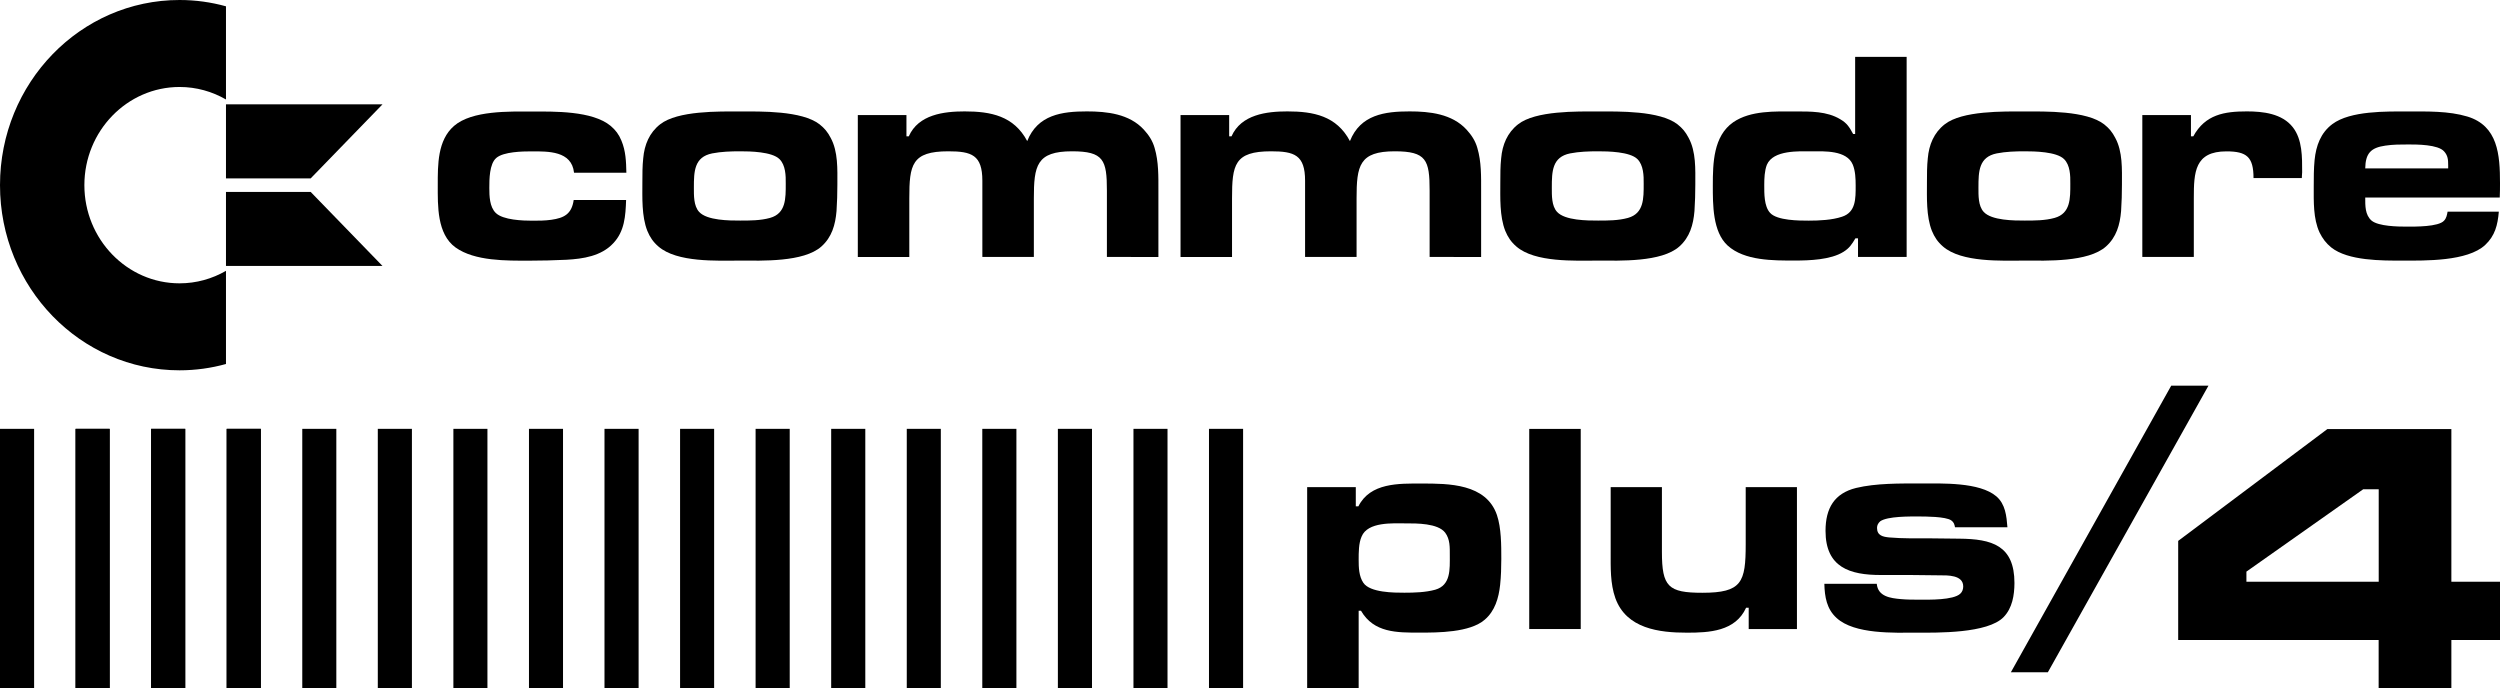 <?xml version="1.0" encoding="utf-8"?>
<!-- Generator: Adobe Illustrator 25.0.0, SVG Export Plug-In . SVG Version: 6.00 Build 0)  -->
<svg version="1.1" id="Layer_1" xmlns="http://www.w3.org/2000/svg" xmlns:xlink="http://www.w3.org/1999/xlink" x="0px" y="0px"
	 viewBox="0 0 3840 1057" style="enable-background:new 0 0 3840 1057;" xml:space="preserve">
<style type="text/css">
	.st0{fill-rule:evenodd;clip-rule:evenodd;fill:#14A3FD;}
	.st1{fill-rule:evenodd;clip-rule:evenodd;fill:#48CC31;}
	.st2{fill-rule:evenodd;clip-rule:evenodd;fill:#F2F540;}
	.st3{fill-rule:evenodd;clip-rule:evenodd;fill:#FD7801;}
	.st4{fill-rule:evenodd;clip-rule:evenodd;fill:#FD2537;}
	.st5{fill-rule:evenodd;clip-rule:evenodd;fill:#21ADCA;}
	.st6{fill-rule:evenodd;clip-rule:evenodd;fill:#2EB897;}
	.st7{fill-rule:evenodd;clip-rule:evenodd;fill:#3BC264;}
	.st8{fill-rule:evenodd;clip-rule:evenodd;fill:#6AD434;}
	.st9{fill-rule:evenodd;clip-rule:evenodd;fill:#8BDC37;}
	.st10{fill-rule:evenodd;clip-rule:evenodd;fill:#AEE53A;}
	.st11{fill-rule:evenodd;clip-rule:evenodd;fill:#D0ED3D;}
	.st12{fill-rule:evenodd;clip-rule:evenodd;fill:#F5D630;}
	.st13{fill-rule:evenodd;clip-rule:evenodd;fill:#F8B621;}
	.st14{fill-rule:evenodd;clip-rule:evenodd;fill:#FA9711;}
	.st15{fill-rule:evenodd;clip-rule:evenodd;fill:#FD5C13;}
	.st16{fill-rule:evenodd;clip-rule:evenodd;fill:#FD4125;}
	.st17{fill-rule:evenodd;clip-rule:evenodd;fill:#0F2166;}
	.st18{fill-rule:evenodd;clip-rule:evenodd;fill:#1D4C59;}
	.st19{fill-rule:evenodd;clip-rule:evenodd;fill:#2C774C;}
	.st20{fill-rule:evenodd;clip-rule:evenodd;fill:#3AA13E;}
	.st21{fill:#FFFFFF;}
	.st22{fill-rule:evenodd;clip-rule:evenodd;}
	.st23{fill-rule:evenodd;clip-rule:evenodd;fill:#FFFFFF;}
	.st24{fill:#0F2166;}
	.st25{fill:#FD2537;}
</style>
<g>
	<g>
		<g>
			<g>
				<polygon class="st22" points="168.4,658.7 168.4,658.7 168.4,1057 116.1,1057 116.1,658.7 				"/>
			</g>
			<g>
				<polygon class="st22" points="284.5,658.7 284.5,658.7 284.5,1057 232.1,1057 232.1,658.7 				"/>
			</g>
			<g>
				<polygon class="st22" points="400.6,658.7 400.6,658.7 400.6,1057 348.2,1057 348.2,658.7 				"/>
			</g>
		</g>
		<g>
			<g>
				<g>
					<polygon class="st22" points="52.4,658.7 52.4,658.7 52.4,1057 0,1057 0,658.7 					"/>
					<polygon class="st22" points="168.4,658.7 168.4,658.7 168.4,1057 116.1,1057 116.1,658.7 					"/>
					<polygon class="st22" points="284.5,658.7 284.5,658.7 284.5,1057 232.1,1057 232.1,658.7 					"/>
					<polygon class="st22" points="400.6,658.7 400.6,658.7 400.6,1057 348.2,1057 348.2,658.7 					"/>
					<polygon class="st22" points="516.6,658.7 516.6,658.7 516.6,1057 464.3,1057 464.3,658.7 					"/>
				</g>
			</g>
			<g>
				<polygon class="st22" points="632.7,658.7 632.7,658.7 632.7,1057 580.3,1057 580.3,658.7 				"/>
			</g>
			<g>
				<polygon class="st22" points="748.7,658.7 748.7,658.7 748.7,1057 696.4,1057 696.4,658.7 				"/>
			</g>
			<g>
				<polygon class="st22" points="864.8,658.7 864.8,658.7 864.8,1057 812.5,1057 812.5,658.7 				"/>
			</g>
			<g>
				<polygon class="st22" points="980.9,658.7 980.9,658.7 980.9,1057 928.5,1057 928.5,658.7 				"/>
			</g>
		</g>
		<g>
			<g>
				<polygon class="st22" points="1096.9,658.7 1096.9,658.7 1096.9,1057 1044.6,1057 1044.6,658.7 				"/>
			</g>
			<g>
				<polygon class="st22" points="1213,658.7 1213,658.7 1213,1057 1160.6,1057 1160.6,658.7 				"/>
			</g>
			<g>
				<polygon class="st22" points="1329.1,658.7 1329.1,658.7 1329.1,1057 1276.7,1057 1276.7,658.7 				"/>
			</g>
			<g>
				<polygon class="st22" points="1445.1,658.7 1445.1,658.7 1445.1,1057 1392.8,1057 1392.8,658.7 				"/>
			</g>
		</g>
		<g>
			<polygon class="st22" points="1561.2,658.7 1561.2,658.7 1561.2,1057 1508.8,1057 1508.8,658.7 			"/>
			<polygon class="st22" points="1677.3,658.7 1677.3,658.7 1677.3,1057 1624.9,1057 1624.9,658.7 			"/>
			<polygon class="st22" points="1793.3,658.7 1793.3,658.7 1793.3,1057 1741,1057 1741,658.7 			"/>
			<polygon class="st22" points="1909.4,658.7 1909.4,658.7 1909.4,1057 1857,1057 1857,658.7 			"/>
		</g>
	</g>
	<g>
		<path d="M881.7,265.2c-3.6-33.6-39.8-32.7-65.3-32.7c-13.9,0-42.9,0.5-54.1,10.1c-10.7,9.2-10.7,33.2-10.7,46.1
			c0,12.4,0.4,29,9.8,38.3c11.2,11.1,42,12,56.3,12c9.8,0,19.2,0,29.1-1.4c19.7-2.8,31.3-8.8,34.4-30.4h80.5
			c-0.9,24.4-2.2,47.9-19.7,66.4c-18.3,19.8-46.5,24-72,25.4c-19.2,0.9-38,1.4-57.2,1.4c-34.4,0-83.6,0.9-113.1-20.3
			c-28.6-20.7-27.3-64.1-27.3-95.9c0-31.3-0.4-68.7,25-90.8c27.7-24,85.4-22.1,119.4-22.1s93-1.4,121.2,22.1
			c7.6,6.5,12.5,12.9,16.5,22.6c6.7,16.1,7.2,31.8,7.6,49.3H881.7z"/>
		<path d="M1284.9,324.2c-1.8,21.2-7.2,40.1-23.2,54.4c-27.3,24.4-91.6,21.7-125.2,21.7c-34.9,0-96.6,3.2-125.2-21.7
			c-8-6.9-13-14.3-17-24c-8.9-22.6-7.6-51.2-7.6-75.1c0-12,0-24.4,1.3-36.4c1.8-20.7,9.4-39.2,25.9-52.1
			c26.8-21.2,90.8-19.8,122.5-19.8c32.2,0,95.2-1.4,122.5,19.8c7.6,6,12.5,12,17,20.7c11.6,21.2,10.3,48.4,10.3,71.9
			C1286.2,297,1285.8,310.8,1284.9,324.2z M1197.3,244.4c-11.6-11.5-45.6-12-60.4-12c-14.3,0-29.1,0.5-42.9,3.2
			c-27.7,5.5-28.2,27.7-28.2,52.5c0,12-0.4,28.1,8,37.3c12.1,13.4,46.9,13.4,63,13.4c15.2,0,31.3,0,46-4.1
			c24.6-6.9,24.1-30,24.1-52.5C1207.1,269.8,1206.7,253.7,1197.3,244.4z"/>
		<path d="M1700.2,394.7V292.8c0-47-4.9-60.4-53.6-60.4c-54.5,0-58.6,22.1-58.6,72.4v89.9h-79.1V292.8v-15.2
			c0-39.6-16.5-45.2-52.3-45.2c-56.3,0-59.9,20.7-59.9,72.4v89.9h-79.1v-218h74.7v32.7h3.6c14.8-33.6,54.1-38.3,85.8-38.3
			c40.2,0,75.6,6.9,96.1,45.6c16.1-40.6,53.6-45.6,91.6-45.6c30.8,0,65.3,3.7,87.6,28.1c7.6,8.3,13.4,17.1,16.5,28.1
			c6.3,21.2,5.8,43.8,5.8,65.5v101.9H1700.2z"/>
		<path d="M2195.9,394.7V292.8c0-47-4.9-60.4-53.6-60.4c-54.5,0-58.6,22.1-58.6,72.4v89.9h-79.1V292.8v-15.2
			c0-39.6-16.5-45.2-52.3-45.2c-56.3,0-59.9,20.7-59.9,72.4v89.9h-79.1v-218h74.7v32.7h3.6c14.8-33.6,54.1-38.3,85.8-38.3
			c40.2,0,75.6,6.9,96.1,45.6c16.1-40.6,53.6-45.6,91.6-45.6c30.8,0,65.3,3.7,87.6,28.1c7.6,8.3,13.4,17.1,16.5,28.1
			c6.3,21.2,5.8,43.8,5.8,65.5v101.9H2195.9z"/>
		<path d="M2602.7,324.2c-1.8,21.2-7.2,40.1-23.2,54.4c-27.3,24.4-91.6,21.7-125.2,21.7c-34.9,0-96.6,3.2-125.2-21.7
			c-8-6.9-13-14.3-17-24c-8.9-22.6-7.6-51.2-7.6-75.1c0-12,0-24.4,1.3-36.4c1.8-20.7,9.4-39.2,25.9-52.1
			c26.8-21.2,90.8-19.8,122.5-19.8c32.2,0,95.2-1.4,122.5,19.8c7.6,6,12.5,12,17,20.7c11.6,21.2,10.3,48.4,10.3,71.9
			C2604,297,2603.6,310.8,2602.7,324.2z M2515.1,244.4c-11.6-11.5-45.6-12-60.4-12c-14.3,0-29.1,0.5-42.9,3.2
			c-27.7,5.5-28.2,27.7-28.2,52.5c0,12-0.4,28.1,8,37.3c12.1,13.4,46.9,13.4,63,13.4c15.2,0,31.3,0,46-4.1
			c24.6-6.9,24.1-30,24.1-52.5C2524.9,269.8,2524.4,253.7,2515.1,244.4z"/>
		<path d="M2853.9,394.7v-28.6h-4c-5.4,9.2-9.4,15.2-18.3,20.7c-19.7,12.4-52.8,13.4-75.1,13.4c-32.6,0-76.9,0.5-102.8-23
			c-23.2-21.2-22.8-63.1-22.8-92.6c0-34.1,0.9-75.6,31.3-96.8c26.8-18.4,64.4-16.6,95.2-16.6c23.2,0,48.7-0.5,69.3,12
			c10.3,6,13.9,12,19.7,22.6h3.1V87.3h79.1v307.4H2853.9z M2845.8,252.7c-9.4-22.1-43.4-20.3-62.6-20.3c-19.7,0-59.5-2.3-69.3,20.7
			c-3.6,9.2-4,21.2-4,30.9c0,12.9-0.4,32.7,8.9,42.9c10.7,12,45.2,12,59.5,12c16.1,0,35.8-0.9,51-6c21.5-6.9,21-28.1,21-47.9
			C2850.3,274.9,2849.9,262.4,2845.8,252.7z"/>
		<path d="M3258,324.2c-1.8,21.2-7.2,40.1-23.2,54.4c-27.3,24.4-91.6,21.7-125.2,21.7c-34.9,0-96.6,3.2-125.2-21.7
			c-8-6.9-13-14.3-17-24c-8.9-22.6-7.6-51.2-7.6-75.1c0-12,0-24.4,1.3-36.4c1.8-20.7,9.4-39.2,25.9-52.1
			c26.8-21.2,90.8-19.8,122.5-19.8c32.2,0,95.2-1.4,122.5,19.8c7.6,6,12.5,12,17,20.7c11.6,21.2,10.3,48.4,10.3,71.9
			C3259.3,297,3258.9,310.8,3258,324.2z M3170.4,244.4c-11.6-11.5-45.6-12-60.4-12c-14.3,0-29.1,0.5-42.9,3.2
			c-27.7,5.5-28.2,27.7-28.2,52.5c0,12-0.4,28.1,8,37.3c12.1,13.4,46.9,13.4,63,13.4c15.2,0,31.3,0,46-4.1
			c24.6-6.9,24.1-30,24.1-52.5C3180.2,269.8,3179.8,253.7,3170.4,244.4z"/>
		<path d="M3535.6,273.5h-74.2c0-32.3-10.3-41-41.6-41c-48.7,0-50.1,31.8-50.1,71.9v90.3h-79.1v-218h74.7v32.7h3.6
			c18.3-33.6,47.8-38.3,82.3-38.3c24.6,0,54.1,3.2,70.6,24.4c14.8,18.9,14.3,46.1,14.3,69.1C3536,267.5,3535.6,270.7,3535.6,273.5z"
			/>
		<path d="M3839.6,303.4H3633c0,12.4-0.4,26.7,9.8,35.5c10.7,8.8,40.7,9.2,53.6,9.2s49.2,0.5,57.7-9.2c3.6-3.7,4.5-8.8,5.4-13.8
			h78.7c-1.8,20.7-5.8,36.9-21,51.2c-27.3,25.4-92.5,24-127,24c-31.3,0-83.6,0.5-109.5-20.3c-8-6.5-13.4-13.8-17.9-23
			c-9.8-21.2-8.9-47.5-8.9-70.1c0-13.8,0-27.7,1.3-41c2.2-22.1,9.4-41.9,27.3-55.3c27.7-20.7,83.2-19.4,115.8-19.4
			c30,0,62.6-0.9,91.6,7.8c46.9,14.3,50.1,58.5,50.1,102.3C3840,288.7,3840,296.1,3839.6,303.4z M3760.4,253.7
			c0-8.3-0.4-14.7-6.3-21.2c-9.4-10.6-41.6-10.6-54.5-10.6c-12.1,0-24.1,0-35.8,1.8c-22.4,3.2-30.4,12-30.8,35h127.4V253.7z"/>
	</g>
	<g>
		<path d="M2304.2,898.4c-2.2,20.3-8,40.1-23.7,53.5c-22.8,19.8-72,19.8-100.1,19.8c-34.4,0-70.2,0.5-89.9-33.6h-3.6V1057h-79.1
			V748.2h74.7v29.5h4c18.3-36.4,62.1-35,97-35c41.6,0,99.2,0,115.8,48.4c6.7,19.8,6.7,46.6,6.7,67.3
			C2306,871.7,2305.6,885.1,2304.2,898.4z M2219.8,818.2c-11.2-14.7-44.3-14.3-60.4-14.3c-19.7,0-58.6-2.8-68,20.3
			c-4.5,10.1-4.5,24.4-4.5,35.5c0,12,0.4,25.4,7.2,35.5c10.3,15.2,47.4,15.2,63,15.2c15.2,0,32.6-0.5,47.4-4.6
			c24.1-6.9,22.4-31.3,22.4-53C2226.9,840.8,2227.4,828.4,2219.8,818.2z"/>
		<path d="M2348.9,966.2V658.8h79.1v307.4H2348.9z"/>
		<path d="M2686,966.2v-32.7h-4c-16.5,36.4-56.8,38.3-90.8,38.3c-42.5,0-93-6-110-53c-8-22.6-7.2-47-7.2-71v-99.6h78.7v99.6
			c0,53.5,9.8,62.7,62.1,62.7c60.8,0,66.6-16.1,66.6-74.7v-87.6h78.7v218H2686z"/>
		<path d="M3077.6,947.8c-24.6,25.4-101.9,24-133.7,24c-34.4,0-95.2,2.8-122.9-22.6c-15.2-13.8-18.3-32.3-18.8-52.5h80.5
			c1.8,19.8,21.5,22.1,36.7,23.5c9.8,0.9,19.7,0.9,29.5,0.9c13.9,0,51.4,0.9,62.1-9.2c3.1-2.8,4.5-6.9,4.5-11.1
			c0-18-24.6-17.1-36.7-17.1c-14.8,0-29.5-0.5-44.3-0.5c-15.2,0-30.4,0-45.6,0c-47.4,0-84.9-11.5-84.9-67.8
			c0-34.6,13.4-57.6,46.9-65.9c30.8-7.4,67.5-6.9,98.8-6.9c33.1,0,90.8-2.3,116.7,19.8c13.9,12,15.6,30,17,47.5h-80.5
			c-0.9-4.6-1.8-7.8-5.8-10.6c-8.5-6-40.2-6-50.1-6c-13,0-47.8-0.5-59,7.4c-3.1,2.8-4.9,6-4.9,10.1c0,12,9.4,13.8,18.8,14.7
			c20.1,1.8,43.4,1.4,63.5,1.4l44.3,0.5c49.6,0.5,84.5,10.1,84.5,68.2C3094.1,914.1,3091,933.9,3077.6,947.8z"/>
		<path d="M3145.5,1032.6h-56.8L3335,592.4h57.2L3145.5,1032.6z"/>
	</g>
	<g>
		<path d="M129.6,284.4c0-83.1,65.6-150.8,146.2-150.8c25.9,0,50.2,7,71.3,19.2V9.7C324.4,3.4,300.5,0,275.8,0
			C123.5,0,0,127.3,0,284.4s123.5,284.4,275.8,284.4c24.7,0,48.6-3.4,71.3-9.7V416c-21.1,12.2-45.4,19.2-71.3,19.2
			C195.2,435.2,129.6,367.5,129.6,284.4z"/>
		<polygon points="347.1,274 477.2,274 587.5,160.3 347.1,160.3 		"/>
		<polygon points="347.1,294.8 347.1,408.5 587.5,408.5 477.2,294.8 		"/>
	</g>
	<g>
		<path d="M3765.3,983v74h-111.7v-74h-307.9V830.8L3574.9,659h190.4v234.5h74.7V983H3765.3z M3653.6,751.5h-23.7L3450.5,878v15.5
			h203.2V751.5z"/>
	</g>
</g>
</svg>
